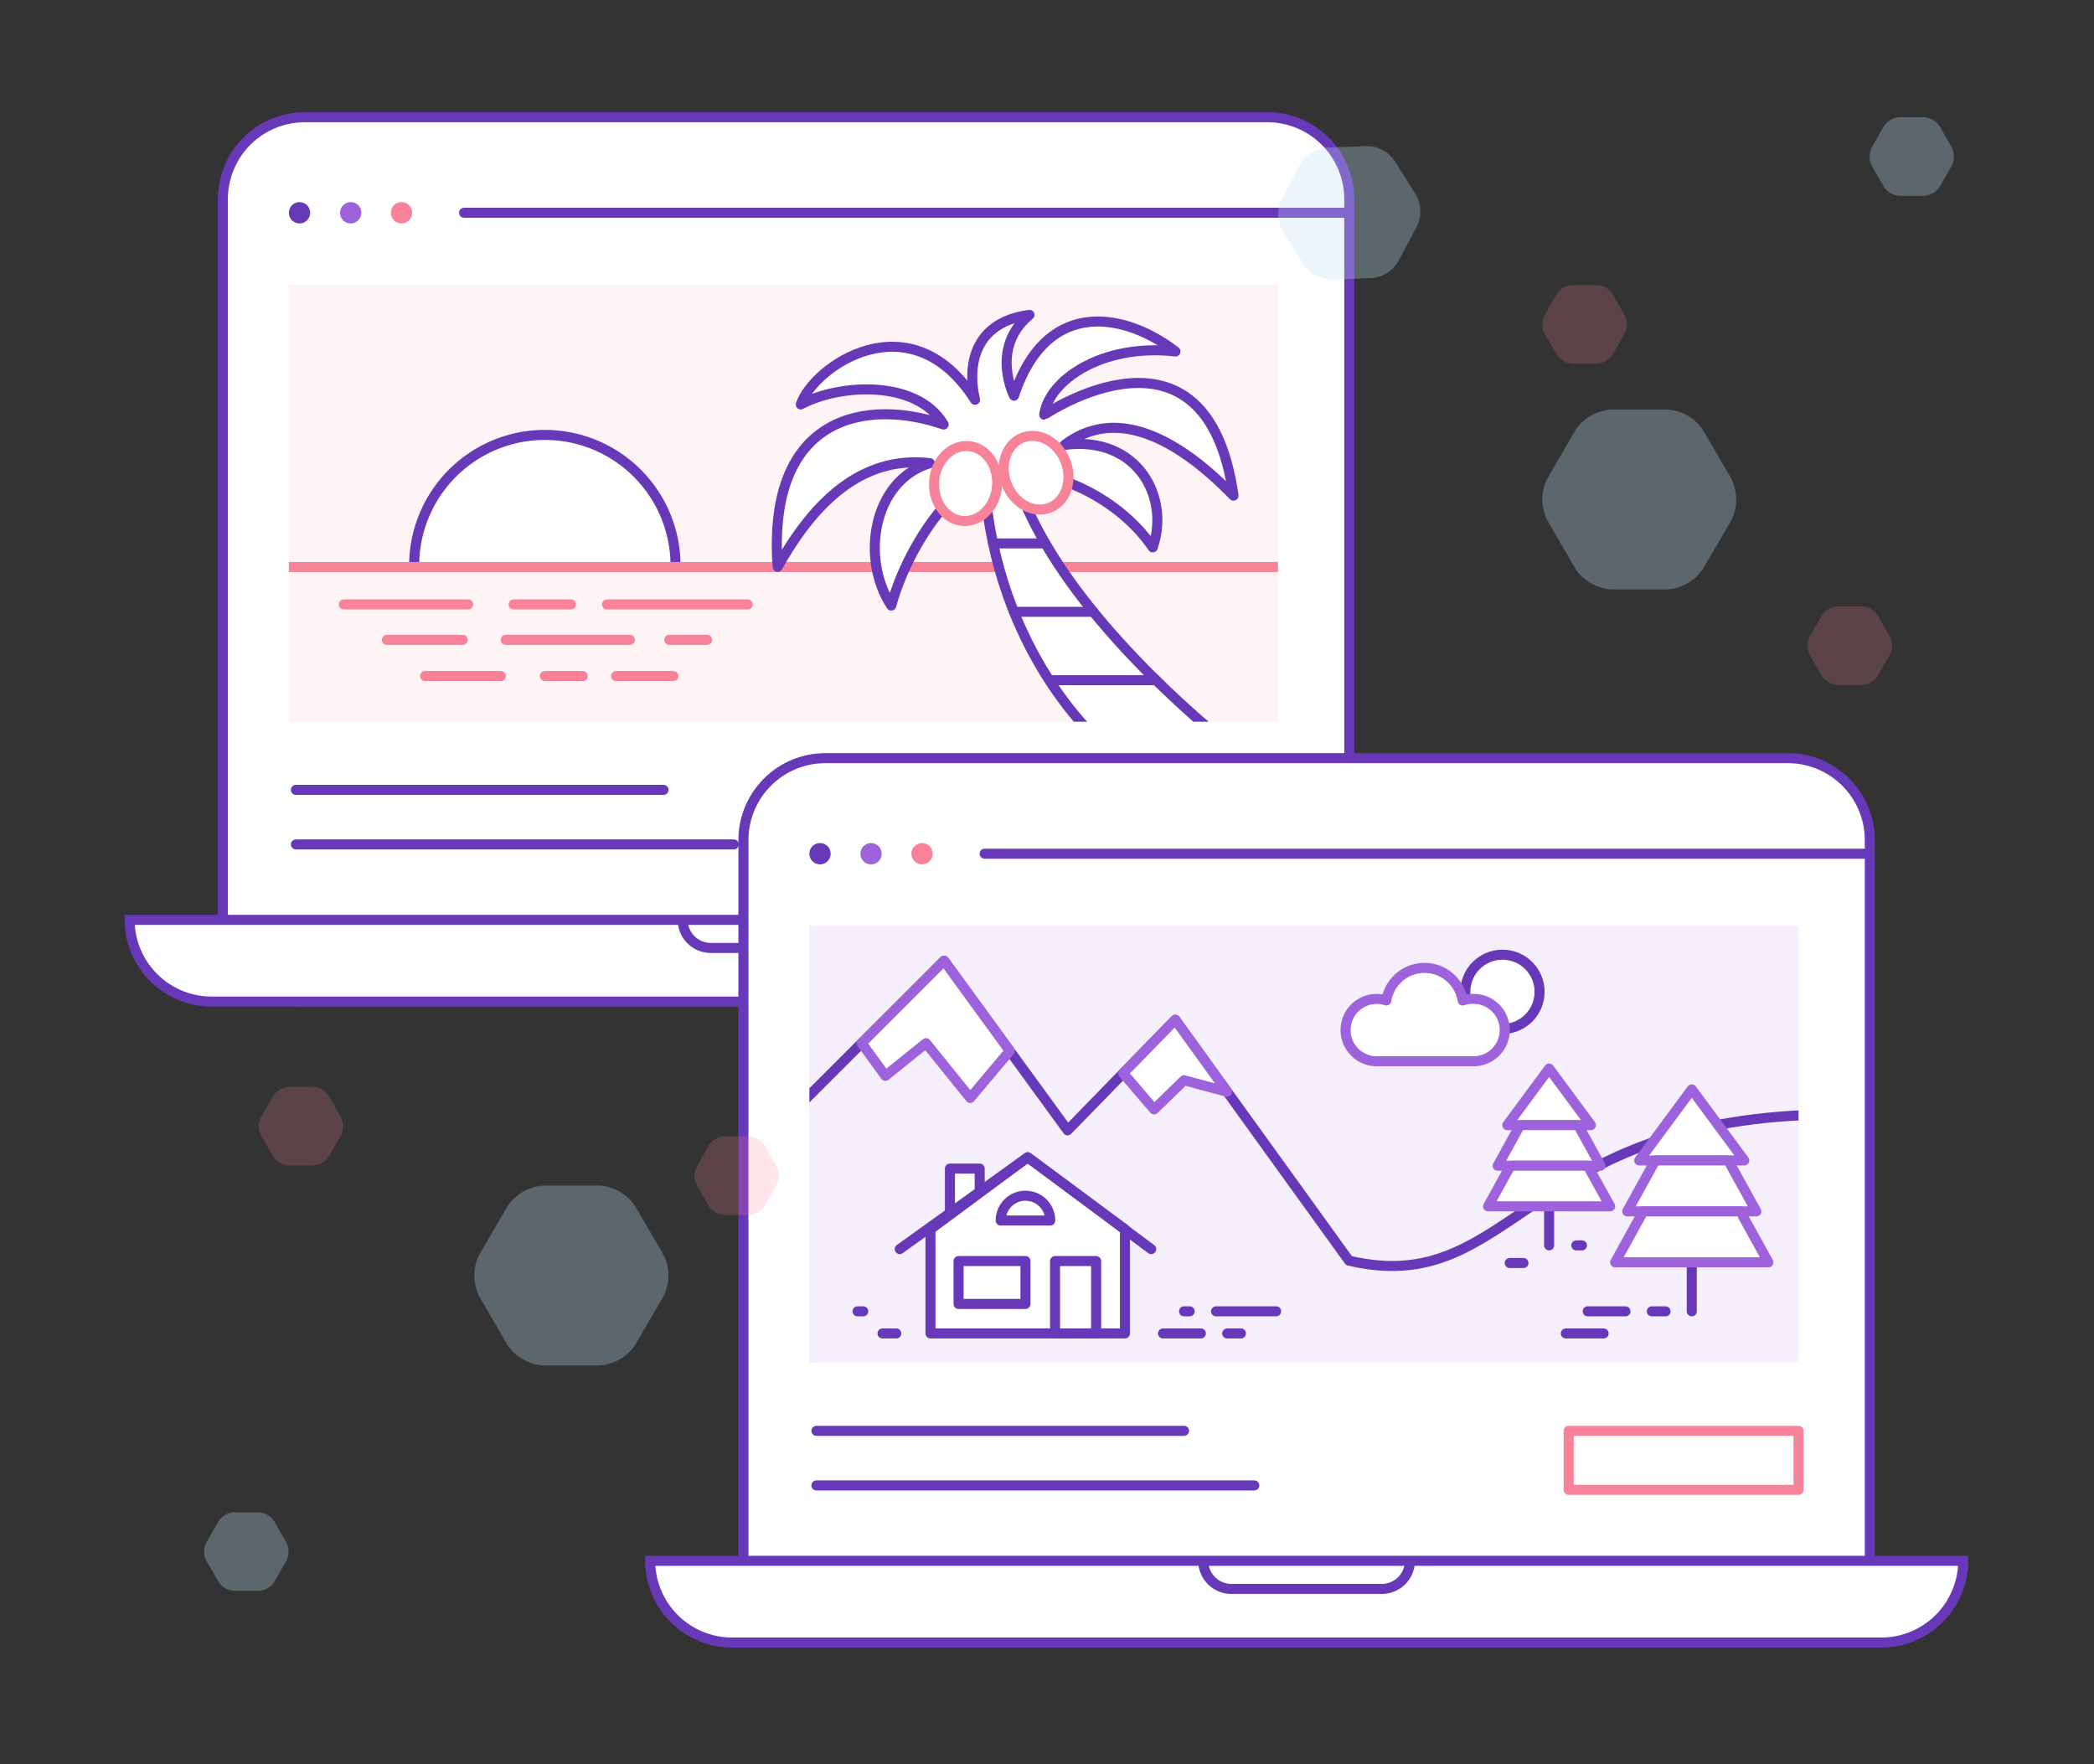 <svg xmlns="http://www.w3.org/2000/svg" xmlns:xlink="http://www.w3.org/1999/xlink" viewBox="0 0 521.57 439.37"><rect x="0" y="0" width="521.57" height="439.37" fill="#333333" stroke="none"/><defs><style>.cls-1,.cls-12,.cls-4,.cls-8{fill:none}.cls-11,.cls-15,.cls-2{fill:#fff}.cls-2,.cls-3,.cls-4,.cls-8{stroke:#6738b8}.cls-11,.cls-12,.cls-15,.cls-2,.cls-4{stroke-linecap:round;stroke-linejoin:round}.cls-11,.cls-12,.cls-15,.cls-2,.cls-3,.cls-4,.cls-8{stroke-width:2.5px}.cls-3{fill:#fcfdff}.cls-3,.cls-8{stroke-miterlimit:10}.cls-5,.cls-9{fill:#f88298}.cls-13,.cls-6{fill:#9e62dd}.cls-7{fill:#6738b8}.cls-13,.cls-9{opacity:.1;isolation:isolate}.cls-10{clip-path:url(#clip-path)}.cls-11,.cls-12{stroke:#f88298}.cls-14{clip-path:url(#clip-path-2)}.cls-15{stroke:#9e62dd}.cls-16{opacity:.2}.cls-17{opacity:.3}.cls-18{fill:#bddef4}</style><clipPath id="clip-path"><rect width="246.37" height="108.79" x="71.95" y="70.98" class="cls-1"/></clipPath><clipPath id="clip-path-2"><rect width="246.37" height="108.79" x="201.6" y="230.62" class="cls-1"/></clipPath></defs><title>spw-mobile3 copy 2</title><g id="TRAVEL"><g id="spw-travel3"><g id="Layer_80" data-name="Layer 80"><path d="M336.08,49.55A20.42,20.42,0,0,0,315.72,29.2H75.88A20.41,20.41,0,0,0,55.51,49.55V229.11a20.43,20.43,0,0,0,20.37,20.36H315.72a20.43,20.43,0,0,0,20.36-20.36Z" class="cls-2"/><path d="M32.28,229.11a20.43,20.43,0,0,0,20.37,20.36H338.94a20.42,20.42,0,0,0,20.35-20.36Z" class="cls-3"/><line x1="115.59" x2="336.02" y1="52.99" y2="52.99" class="cls-4"/><path d="M102.66,53A2.65,2.65,0,1,1,100,50.34,2.65,2.65,0,0,1,102.66,53Z" class="cls-5"/><path d="M90,53a2.65,2.65,0,1,1-2.65-2.65A2.64,2.64,0,0,1,90,53Z" class="cls-6"/><path d="M77.25,53a2.65,2.65,0,1,1-2.65-2.65A2.65,2.65,0,0,1,77.25,53Z" class="cls-7"/><path d="M170.05,229.11h0a7,7,0,0,0,7,7h37.48a7,7,0,0,0,7-7h0" class="cls-8"/><rect width="246.37" height="108.79" x="71.95" y="70.98" class="cls-9"/><g class="cls-10"><path d="M103.16,140.88a32.55,32.55,0,1,1,65.1,0" class="cls-2"/><line x1="69.42" x2="320.43" y1="141.23" y2="141.23" class="cls-11"/><line x1="85.65" x2="116.59" y1="150.55" y2="150.55" class="cls-11"/><line x1="127.93" x2="142.2" y1="150.55" y2="150.55" class="cls-11"/><line x1="125.96" x2="156.9" y1="159.37" y2="159.37" class="cls-11"/><line x1="96.36" x2="115.25" y1="159.37" y2="159.37" class="cls-11"/><line x1="105.87" x2="124.76" y1="168.38" y2="168.38" class="cls-11"/><line x1="135.71" x2="145.15" y1="168.38" y2="168.38" class="cls-11"/><path d="M253.14,119.51c8,24.9,33.36,50.05,52.46,65.75H274.52s-26.44-22-29.36-65.75Z" class="cls-2"/><line x1="247.36" x2="260.38" y1="135.35" y2="135.35" class="cls-2"/><line x1="252.54" x2="272.32" y1="152.39" y2="152.39" class="cls-2"/><line x1="261.43" x2="287.94" y1="169.42" y2="169.42" class="cls-2"/><path d="M287.12,136.33c4.36-12.42-3.8-27.88-21.95-25.52,12.25-9.3,27.26-2.58,42.07,12.65-6.72-47.71-47.05-20.16-47.15-20.16,1.05-8.4,14.23-17.85,32.69-15.75-11.67-9.07-31.8-14.27-40.22,11,0,0-6.05-11.89,3.86-20.12-14,1.82-15.53,12.88-13.56,21.15-16.08-25.22-40.26-8.24-43.4,1.16,9.74-5.23,29-6.19,35.59,5-18.6-6.41-44.09-2.91-41.36,35.45,8.87-15.85,20.78-27.79,37.93-25.83-14.39,4.42-17.23,23.93-9.63,35.47,4.36-15.84,17.2-33.69,26.93-32.6C259.43,115.49,278,122.89,287.12,136.33Z" class="cls-2"/><ellipse cx="240.51" cy="120.42" class="cls-11" rx="9.35" ry="7.86" transform="translate(103.17 351.69) rotate(-85.89)"/><ellipse cx="258.07" cy="117.73" class="cls-11" rx="7.86" ry="9.35" transform="translate(-24.99 99.38) rotate(-20.81)"/><line x1="153.45" x2="167.72" y1="168.38" y2="168.38" class="cls-11"/><line x1="166.69" x2="176.14" y1="159.37" y2="159.37" class="cls-11"/><line x1="151.19" x2="186.24" y1="150.55" y2="150.55" class="cls-11"/></g><line x1="165.27" x2="73.7" y1="196.74" y2="196.74" class="cls-4"/><line x1="182.77" x2="73.7" y1="210.33" y2="210.33" class="cls-4"/><rect width="57.25" height="14.69" x="261.07" y="196.74" class="cls-12"/></g><g id="Layer_80_copy" data-name="Layer 80 copy"><path d="M465.73,209.2a20.42,20.42,0,0,0-20.35-20.36H205.54a20.42,20.42,0,0,0-20.37,20.36V388.76a20.42,20.42,0,0,0,20.37,20.36H445.38a20.43,20.43,0,0,0,20.35-20.36Z" class="cls-2"/><path d="M161.94,388.76a20.42,20.42,0,0,0,20.37,20.36H468.59A20.43,20.43,0,0,0,489,388.76Z" class="cls-3"/><line x1="245.25" x2="465.67" y1="212.64" y2="212.64" class="cls-4"/><path d="M232.31,212.64a2.65,2.65,0,1,1-2.65-2.65A2.65,2.65,0,0,1,232.31,212.64Z" class="cls-5"/><path d="M219.61,212.64A2.65,2.65,0,1,1,217,210,2.65,2.65,0,0,1,219.61,212.64Z" class="cls-6"/><path d="M206.9,212.64a2.65,2.65,0,1,1-2.65-2.65A2.65,2.65,0,0,1,206.9,212.64Z" class="cls-7"/><path d="M299.7,388.76h0a7,7,0,0,0,7,7h37.48a7,7,0,0,0,7-7h0" class="cls-8"/><rect width="246.37" height="108.79" x="201.6" y="230.62" class="cls-13"/><g class="cls-14"><path d="M195.79,278.64l39.36-39.35,30.77,42.25L292.73,254,336,314c41,9.62,43.55-36.07,120.51-36.41" class="cls-4"/></g><polyline points="236.61 302.54 236.61 291.07 244.02 291.07 244.02 297.11" class="cls-2"/><line x1="294.92" x2="203.35" y1="356.39" y2="356.39" class="cls-4"/><line x1="312.42" x2="203.35" y1="369.98" y2="369.98" class="cls-4"/><rect width="57.25" height="14.69" x="390.72" y="356.39" class="cls-12"/><polygon points="251.51 261.75 241.66 273.47 230.65 259.82 220.53 267.97 214.62 259.82 235.15 239.29 251.51 261.75" class="cls-15"/><polygon points="292.73 254 305.67 271.94 294.92 269.07 287.46 276.33 279.76 267.32 292.73 254" class="cls-15"/><line x1="421.38" x2="421.38" y1="314.58" y2="326.62" class="cls-4"/><polygon points="408.3 289.04 421.38 271.34 434.46 289.04 408.3 289.04" class="cls-15"/><polygon points="405.3 301.73 437.46 301.73 430.46 289.04 412.3 289.04 405.3 301.73" class="cls-15"/><polygon points="402.3 314.42 440.46 314.42 433.46 301.73 409.3 301.73 402.3 314.42" class="cls-15"/><line x1="385.85" x2="385.85" y1="300.6" y2="310.19" class="cls-4"/><polygon points="375.43 280.25 385.85 266.15 396.27 280.25 375.43 280.25" class="cls-15"/><polygon points="373.04 290.36 398.66 290.36 393.08 280.25 378.61 280.25 373.04 290.36" class="cls-15"/><polygon points="370.65 300.47 401.05 300.47 395.47 290.36 376.22 290.36 370.65 300.47" class="cls-15"/><circle cx="374.23" cy="247.04" r="9.25" class="cls-2"/><path d="M366.72,248.8a7.7,7.7,0,0,0-2.41.39,9.62,9.62,0,0,0-19,0,7.76,7.76,0,1,0-2.41,15.14h23.85a7.77,7.77,0,1,0,0-15.53Z" class="cls-15"/><polygon points="255.98 288.25 231.76 306.18 231.76 332.13 280.2 332.13 280.2 306.18 255.98 288.25" class="cls-2"/><polyline points="224.1 311.12 255.98 288.25 286.74 311.12" class="cls-4"/><rect width="10.24" height="18.04" x="262.79" y="314.1" class="cls-2"/><rect width="16.66" height="10.68" x="238.76" y="314.1" class="cls-2"/><path d="M255.42,304h-6.17a6.17,6.17,0,0,1,12.34,0Z" class="cls-2"/><line x1="289.69" x2="299.11" y1="332.13" y2="332.13" class="cls-2"/><line x1="390.02" x2="399.43" y1="332.13" y2="332.13" class="cls-2"/><line x1="305.67" x2="309.09" y1="332.13" y2="332.13" class="cls-2"/><line x1="376.04" x2="379.46" y1="314.58" y2="314.58" class="cls-2"/><line x1="395.46" x2="404.87" y1="326.62" y2="326.62" class="cls-2"/><line x1="411.44" x2="414.85" y1="326.62" y2="326.62" class="cls-2"/><line x1="317.85" x2="302.9" y1="326.62" y2="326.62" class="cls-2"/><line x1="296.33" x2="294.92" y1="326.62" y2="326.62" class="cls-2"/><line x1="394.03" x2="392.62" y1="310.19" y2="310.19" class="cls-2"/><line x1="215.02" x2="213.6" y1="326.62" y2="326.62" class="cls-2"/><line x1="219.82" x2="223.24" y1="332.13" y2="332.13" class="cls-2"/></g><g id="Layer_82" data-name="Layer 82"><g id="_Group_6" class="cls-16" data-name="Group 6"><path d="M384.71,83.06a5.08,5.08,0,0,1,0-4.56l3-5.26A5,5,0,0,1,391.68,71h6.06a5,5,0,0,1,3.93,2.26l3,5.26a5,5,0,0,1,0,4.56l-3,5.23a5,5,0,0,1-3.93,2.27h-6.06a5,5,0,0,1-3.93-2.27Z" class="cls-5"/></g><g id="_Group_6-2" class="cls-17" data-name="Group 6"><path d="M466.21,41.28a5.08,5.08,0,0,1,0-4.56l3-5.26a5.08,5.08,0,0,1,3.94-2.26h6.05a5,5,0,0,1,3.94,2.26l3,5.26a5.08,5.08,0,0,1,0,4.56l-3,5.23a5,5,0,0,1-3.94,2.27h-6.05a5.06,5.06,0,0,1-3.94-2.27Z" class="cls-18"/></g><g id="_Group_6-3" class="cls-16" data-name="Group 6"><path d="M173.53,295.12a5.06,5.06,0,0,1,0-4.55l3-5.26a5,5,0,0,1,3.94-2.27h6.05a5,5,0,0,1,3.94,2.27l3,5.26a5.06,5.06,0,0,1,0,4.55l-3,5.24a5.07,5.07,0,0,1-3.94,2.26h-6.05a5,5,0,0,1-3.94-2.26Z" class="cls-5"/></g><g id="_Group_6-4" class="cls-17" data-name="Group 6"><path d="M51.4,388.75a5.08,5.08,0,0,1,0-4.56l3-5.26a5,5,0,0,1,3.94-2.26h6.05a5,5,0,0,1,3.94,2.26l3,5.26a5.08,5.08,0,0,1,0,4.56l-3,5.23a5,5,0,0,1-3.94,2.27H58.38A5,5,0,0,1,54.44,394Z" class="cls-18"/></g><g id="_Group_6-5" class="cls-16" data-name="Group 6"><path d="M450.77,163.11a5.08,5.08,0,0,1,0-4.56l3-5.25a5,5,0,0,1,3.93-2.27h6.06a5.06,5.06,0,0,1,3.94,2.27l3,5.25a5,5,0,0,1,0,4.56l-3,5.23a5.06,5.06,0,0,1-3.94,2.27h-6.06a5,5,0,0,1-3.93-2.27Z" class="cls-5"/></g><g id="_Group_6-6" class="cls-16" data-name="Group 6"><path d="M65,282.79a5,5,0,0,1,0-4.56L68,273a5.06,5.06,0,0,1,3.94-2.27H78A5,5,0,0,1,81.92,273l3,5.25a5.08,5.08,0,0,1,0,4.56l-3,5.23A5,5,0,0,1,78,290.29H71.93A5.06,5.06,0,0,1,68,288Z" class="cls-5"/></g><g id="_Group_6-7" class="cls-17" data-name="Group 6"><path d="M119.39,322.92a11.61,11.61,0,0,1,0-10.43l7-12a11.55,11.55,0,0,1,9-5.19h13.86a11.54,11.54,0,0,1,9,5.19l7,12a11.54,11.54,0,0,1,0,10.43l-7,12a11.53,11.53,0,0,1-9,5.18H135.36a11.53,11.53,0,0,1-9-5.18Z" class="cls-18"/></g><g id="_Group_6-8" class="cls-17" data-name="Group 6"><path d="M319.43,57.48a8.48,8.48,0,0,1-.3-7.65l4.77-9a8.51,8.51,0,0,1,6.47-4.06l10.17-.38a8.47,8.47,0,0,1,6.75,3.55l5.44,8.64A8.48,8.48,0,0,1,353,56.2l-4.77,9a8.47,8.47,0,0,1-6.46,4.06l-10.17.39a8.49,8.49,0,0,1-6.76-3.56Z" class="cls-18"/></g><g id="_Group_6-9" class="cls-17" data-name="Group 6"><path d="M385.41,129.62a11.54,11.54,0,0,1,0-10.43l6.95-12a11.58,11.58,0,0,1,9-5.19h13.86a11.55,11.55,0,0,1,9,5.19l7,12a11.61,11.61,0,0,1,0,10.43l-7,12a11.55,11.55,0,0,1-9,5.19H401.37a11.58,11.58,0,0,1-9-5.19Z" class="cls-18"/></g></g></g></g></svg>
